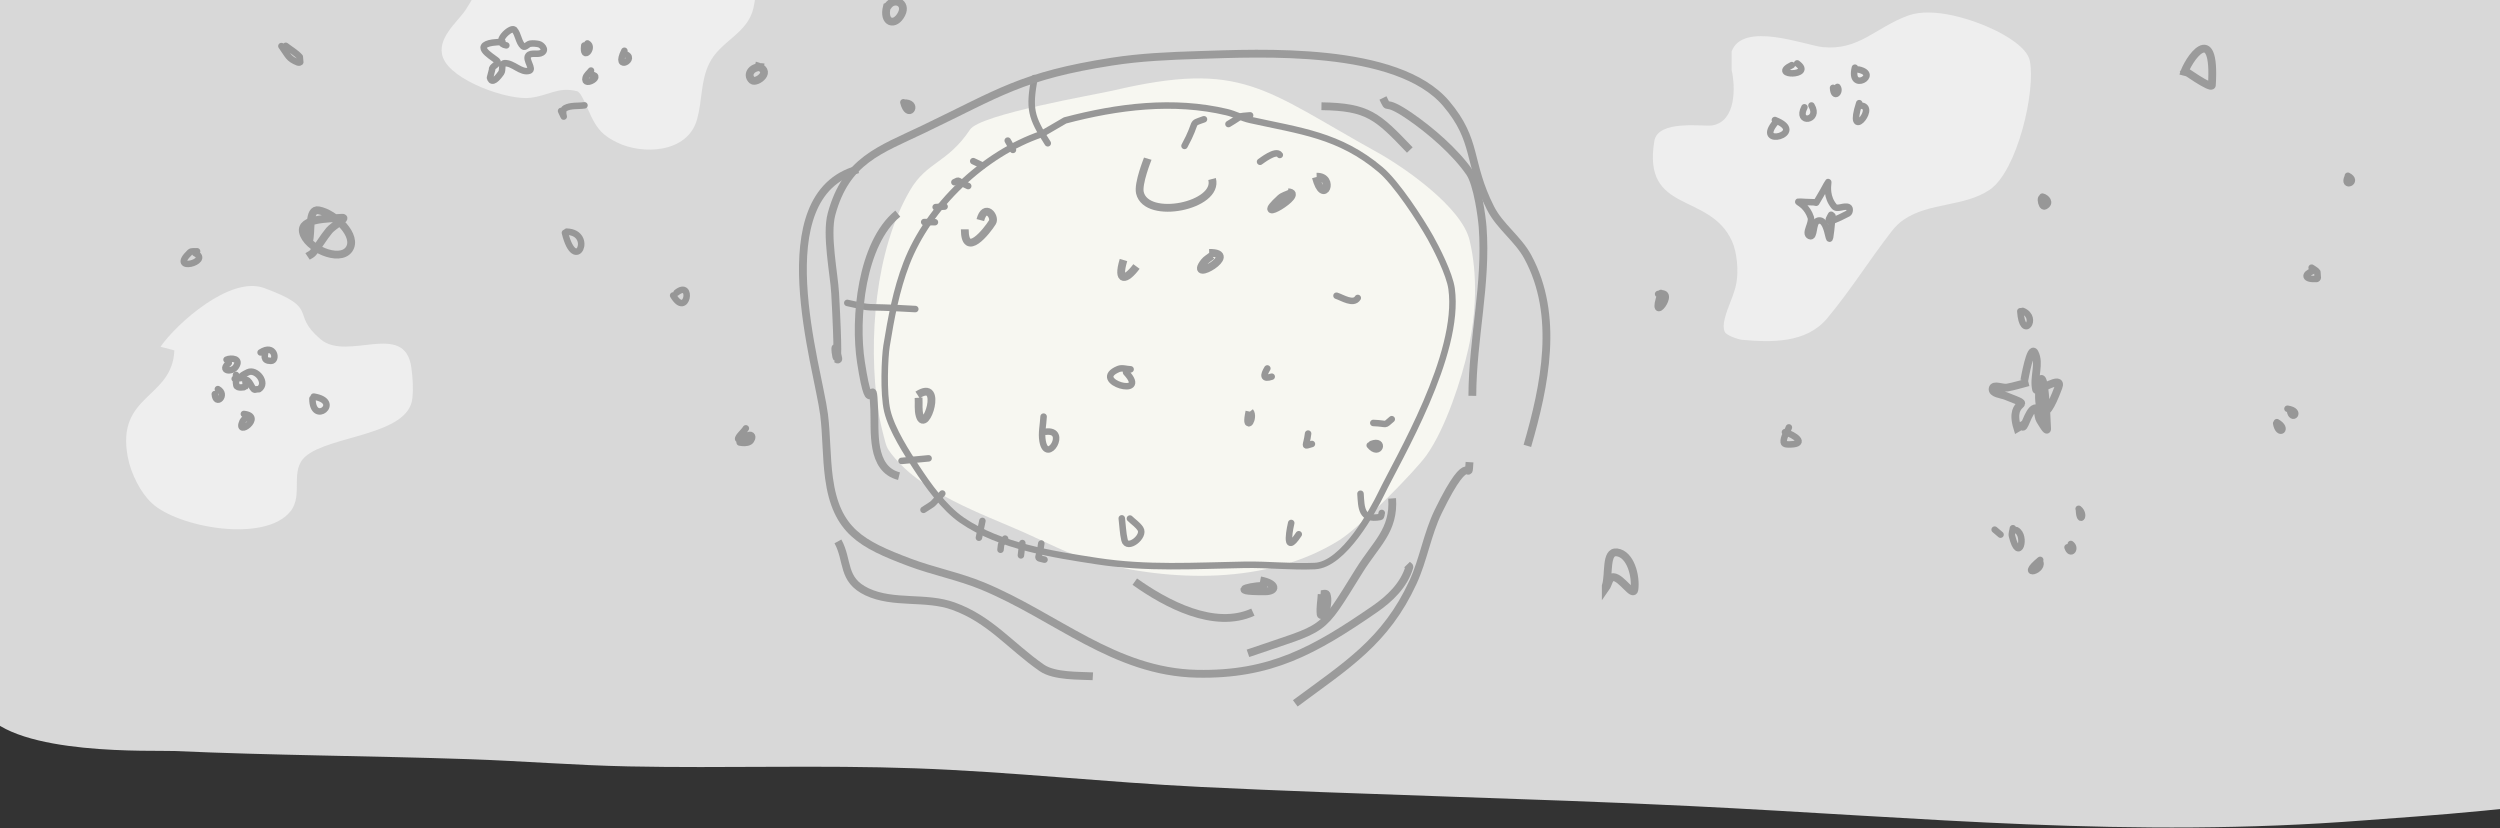 <?xml version="1.0" encoding="UTF-8"?>
<svg width="1920px" height="636px" viewBox="0 0 1920 636" version="1.1" xmlns="http://www.w3.org/2000/svg" xmlns:xlink="http://www.w3.org/1999/xlink">
    <rect x="0" y="0" width="1920" height="636" fill="#333333" stroke="none"/>
    <!-- Generator: Sketch 49.3 (51167) - http://www.bohemiancoding.com/sketch -->
    <title>Z (-10)</title>
    <desc>Created with Sketch.</desc>
    <defs></defs>
    <g id="Artwork" stroke="none" stroke-width="1" fill="none" fill-rule="evenodd">
        <g id="Why-Scene---The-Mouse-and-the-Sky">
            <g id="Z-(-10)" transform="translate(-19, -91)">
                <path d="M2.938,74.898 C12.376,201.545 2.967,329.202 0.961,455.953 C0.126,508.697 0.508,561.455 0.961,614.203 C0.995,618.201 1.482,622.223 2.422,626.109 C3.382,630.081 4.231,634.314 6.625,637.625 C31.269,671.711 137.403,667.082 152.828,667.773 C228.172,671.149 303.624,671.484 379,674.039 C419.961,675.427 460.852,678.762 501.828,679.602 C575.26,681.106 648.764,678.435 722.164,681.07 C795.286,683.695 868.121,691.816 941.203,695.375 C1066.046,701.455 1191.047,703.924 1315.891,709.984 C1497.864,718.818 1653.945,735.077 1834.805,721.039 C1875.957,717.845 1973.241,712.08 2029.617,698.156 C2040.18,695.547 2044.513,664.632 2044.992,662.289 C2048.222,646.508 2060.511,568.795 2061.914,558.383 C2066.549,523.979 2069.665,484.055 2067.93,449.922 C2066.831,428.3 2061.213,407.067 2060.117,385.445 C2054.558,275.783 2061.573,289.201 2073.172,174.312 C2078.698,119.578 2067.796,109.688 2037.953,57.5 C2036.796,55.477 2025.131,36.031 2017.078,33 C2012.849,31.409 2008.283,30.552 2003.766,30.445 C1969.96,29.647 1936.131,29.749 1902.32,30.289 C1839.674,31.29 1776.32,36.083 1713.516,33.844 C1500.233,26.238 1301.844,8.763 1092.383,21.555 C198.013,76.172 2583.56,-62.312 755.406,39.336 C653.798,44.986 553.832,65.823 452.094,71.422 C428.616,72.714 405.084,72.859 381.57,72.961 C291.779,73.349 201.987,72.914 112.195,72.891 L2.938,74.898 Z" id="Path-4469" fill="#D8D8D8"></path>
                <path d="M1348.875,144.703 C1351.861,157.656 1352.458,184.11 1334.102,187.305 C1327.445,188.463 1292.319,182.542 1289.516,199.367 C1280.159,255.519 1331.873,238.251 1349.133,276.133 C1353.257,285.184 1354.09,299.117 1352.656,307.75 C1351.037,317.501 1345.824,326.35 1343.547,335.969 C1342.787,339.18 1342.268,342.863 1343.633,345.867 C1344.934,348.731 1354.271,351.735 1356.867,351.969 C1379.056,353.968 1406.132,354.844 1422.32,335.43 C1440.127,314.074 1454.91,290.356 1471.969,268.398 C1474.585,265.031 1477.705,261.968 1481.242,259.586 C1501.039,246.252 1527.595,249.961 1547.125,236.703 C1568.243,222.367 1582.634,160.762 1577.883,137.594 C1575.744,127.161 1558.363,117.722 1551.766,114.477 C1534.706,106.086 1503.824,95.905 1484.422,102.961 C1459.567,111.999 1446.527,130.13 1418.625,127.156 C1405.825,125.792 1357.154,106.959 1348.875,130.641 L1348.875,144.703 Z" id="Path-4471" fill="#EEEEEE"></path>
                <path d="M142.258,357.305 C154.497,339.727 195.68,302.512 221.977,312.234 C265.603,328.364 241.179,331.246 265.266,351.586 C285.842,368.962 329.976,336.82 334.93,373.383 C335.982,381.152 336.516,389.093 335.703,396.891 C332.718,425.535 272.44,425.339 253.758,441.414 C241.141,452.27 252.146,470.809 242.25,483.477 C222.781,508.399 155.486,496.119 135.562,477.367 C130.85,472.932 127.116,467.416 124.133,461.672 C120.895,455.437 118.381,448.711 117.094,441.805 C108.12,393.669 151.338,397.431 152.914,360.086 L142.258,357.305 Z" id="Path-4472" fill="#EEEEEE"></path>
                <path d="M392.141,58.508 C388.74,75.892 386.501,83.494 376.508,98.711 C370.576,107.744 353.734,120.702 359.242,135.273 C365.991,153.126 409.446,168.191 426.156,166.125 C440.893,164.303 447.706,157.434 461.977,161.016 C463.799,161.473 464.923,163.479 465.844,165.117 C469.48,171.582 471.807,178.736 475.547,185.141 C479.99,192.751 484.991,196.49 492.812,200.367 C512.371,210.063 547.236,208.74 554.398,182.508 C558.474,167.582 557,153.594 563.68,139.758 C572.009,122.503 593.008,117.1 597.609,97.32 C608.731,49.517 559.706,45.431 524.164,39.023 C483.973,31.778 429.385,13.592 399.438,50.773 L392.141,58.508 Z" id="Path-4473" fill="#EEEEEE"></path>
                <path d="M718,237 C691.013,283.128 685.622,352.348 693.297,405.156 C694.523,413.593 696.607,421.894 698.797,430.133 C699.452,432.596 700.322,435.091 701.805,437.164 C724.802,469.311 773.302,485.544 806.258,500.25 C823.165,507.794 839.7,516.632 857.539,521.586 C917.669,538.283 993.012,540.22 1047.633,505.812 C1064.297,495.315 1106.121,452.511 1114.547,440.641 C1129.452,419.643 1141.557,381.992 1146.758,358.469 C1152.627,331.923 1154.025,302.161 1147.617,275.438 C1141.568,250.209 1097.849,219.689 1076.664,207.945 C989.196,159.458 973.266,137.223 874,160.5 C860.696,163.62 771.86,178.715 764,190.5 C746.718,216.413 730.82,215.088 718,237 Z" id="Path-4470" fill="#F7F7F1"></path>
                <path d="M836.957,183.484 C877.377,172.808 920.175,167.376 961.254,177.145 C967.33,178.589 972.935,181.702 979.031,183.059 C1017.409,191.6 1047.6,194.6 1079.234,221.289 C1091.536,231.667 1109.768,259.645 1117.586,273.551 C1121.897,281.218 1132.253,301.336 1133.82,312.707 C1140.794,363.288 1092.823,443.101 1079.793,470.105 C1073.794,482.538 1050.992,524.768 1028.727,525.73 C1010.816,526.505 992.878,524.457 974.953,524.762 C936.114,525.423 900.292,527.911 861.309,521.902 C827.608,516.708 786.971,510.573 757.844,490.555 C743.794,480.899 731.342,463.229 722.582,449.773 C715.801,439.358 703.969,421.33 700.465,406.715 C697.216,393.163 698.536,364.855 699.863,356.695 C703.35,335.265 707.337,313.636 715.152,293.379 C732.108,249.427 774.547,209.13 818.832,194.039 L836.957,183.484 Z" id="Path-4268" stroke="#979797" stroke-width="5" stroke-linecap="round" stroke-linejoin="round"></path>
                <path d="M823.688,201.035 C810.536,180.726 809.279,174.603 813.465,150.938" id="Path-4269" stroke="#979797" stroke-width="5" stroke-linecap="round" stroke-linejoin="round"></path>
                <path d="M721.938,328.359 C676.223,325.648 693.391,328.927 669.715,323.645" id="Path-4270" stroke="#979797" stroke-width="5" stroke-linecap="round" stroke-linejoin="round"></path>
                <path d="M732.16,443.008 C725.232,443.665 718.303,444.323 711.375,444.98" id="Path-4271" stroke="#979797" stroke-width="5" stroke-linecap="round" stroke-linejoin="round"></path>
                <path d="M742.684,470.027 C733.119,480.119 738.09,476.137 728.254,482.555" id="Path-4272" stroke="#979797" stroke-width="5" stroke-linecap="round" stroke-linejoin="round"></path>
                <path d="M773.477,491.059 C772.59,495.362 771.703,499.665 770.816,503.969" id="Path-4273" stroke="#979797" stroke-width="5" stroke-linecap="round" stroke-linejoin="round"></path>
                <path d="M790.914,504.664 C787.153,510.162 788.183,507.259 787.395,513.207" id="Path-4274" stroke="#979797" stroke-width="5" stroke-linecap="round" stroke-linejoin="round"></path>
                <path d="M804.145,508.066 C803.786,511.223 803.428,514.379 803.07,517.535" id="Path-4275" stroke="#979797" stroke-width="5" stroke-linecap="round" stroke-linejoin="round"></path>
                <path d="M818.703,508.414 C817.219,521.161 813.648,518.916 821.195,520.82" id="Path-4276" stroke="#979797" stroke-width="5" stroke-linecap="round" stroke-linejoin="round"></path>
                <path d="M1063.859,470.184 C1064.556,480.855 1064.314,490.831 1078.977,488.043 C1080.064,487.836 1079.779,485.98 1080.18,484.949" id="Path-4277" stroke="#979797" stroke-width="5" stroke-linecap="round" stroke-linejoin="round"></path>
                <path d="M1070.945,433.035 C1078.603,442.287 1083.004,427.924 1072.363,431.953" id="Path-4278" stroke="#979797" stroke-width="5" stroke-linecap="round" stroke-linejoin="round"></path>
                <path d="M1073.691,415.836 C1085.658,416.287 1081.335,418.425 1087.867,412.938" id="Path-4279" stroke="#979797" stroke-width="5" stroke-linecap="round" stroke-linejoin="round"></path>
                <path d="M1767.109,416.168 C1768.9,426.532 1776.806,420.376 1767.625,415.238" id="Path-4433" stroke="#979797" stroke-width="5" stroke-linecap="round" stroke-linejoin="round"></path>
                <path d="M1777.719,406.156 C1778.69,415.293 1787.415,406.652 1775.785,404.918" id="Path-4434" stroke="#979797" stroke-width="5" stroke-linecap="round" stroke-linejoin="round"></path>
                <path d="M1794.984,299.16 C1788.351,301.697 1788.592,305.853 1798.246,305.23 C1798.793,305.195 1799.274,304.218 1798.977,303.758 L1798.719,299.934 C1797.721,298.387 1795.799,297.691 1794.34,296.57" id="Path-4435" stroke="#979797" stroke-width="5" stroke-linecap="round" stroke-linejoin="round"></path>
                <path d="M1822.043,226.762 C1817.864,235.853 1830.94,230.589 1822.172,225.988" id="Path-4436" stroke="#979797" stroke-width="5" stroke-linecap="round" stroke-linejoin="round"></path>
                <path d="M1589.902,245.973 C1584.683,236.578 1586.09,251.16 1589.473,249.449 C1594.563,246.875 1590.574,242.622 1587.582,242.027" id="Path-4437" stroke="#979797" stroke-width="5" stroke-linecap="round" stroke-linejoin="round"></path>
                <path d="M1570.617,330.043 C1572.131,353.208 1585.165,334.973 1572.422,329.773" id="Path-4438" stroke="#979797" stroke-width="5" stroke-linecap="round" stroke-linejoin="round"></path>
                <path d="M1615.672,483.078 C1616.256,494.107 1620.864,486.05 1615.414,481.762" id="Path-4439" stroke="#979797" stroke-width="5" stroke-linecap="round" stroke-linejoin="round"></path>
                <path d="M1564.906,496.684 C1564.677,498.694 1563.73,500.751 1564.219,502.715 C1569.571,524.24 1575.692,502.354 1567.566,498.152" id="Path-4440" stroke="#979797" stroke-width="5" stroke-linecap="round" stroke-linejoin="round"></path>
                <path d="M1585.863,520.996 C1567.89,535.535 1590.947,528.986 1585.176,521.5" id="Path-4441" stroke="#979797" stroke-width="5" stroke-linecap="round" stroke-linejoin="round"></path>
                <path d="M1606.867,511.332 C1609.202,518.311 1613.859,511.947 1609.398,508.781" id="Path-4442" stroke="#979797" stroke-width="5" stroke-linecap="round" stroke-linejoin="round"></path>
                <path d="M1550.902,497.766 C1552.406,499.042 1553.91,500.318 1555.414,501.594" id="Path-4445" stroke="#979797" stroke-width="5" stroke-linecap="round" stroke-linejoin="round"></path>
                <path d="M887.301,374.637 C884.165,374.559 880.79,373.196 877.895,374.402 C855.196,383.86 902.847,397.399 883.824,377.031" id="Path-4391" stroke="#979797" stroke-width="5" stroke-linecap="round" stroke-linejoin="round"></path>
                <path d="M820.473,410.969 C820.215,417.219 818.609,423.559 819.699,429.719 C823.024,448.506 839.883,420.325 822.105,422.566" id="Path-4392" stroke="#979797" stroke-width="5" stroke-linecap="round" stroke-linejoin="round"></path>
                <path d="M880.516,489.09 C881.217,494.643 881.341,500.301 882.621,505.75 C884.564,514.019 898.71,502.958 894.82,497.094 C892.751,493.974 889.464,491.862 886.785,489.246" id="Path-4393" stroke="#979797" stroke-width="5" stroke-linecap="round" stroke-linejoin="round"></path>
                <path d="M1010.652,492.648 C1010.637,492.712 1004.096,520.143 1016.449,501.305" id="Path-4394" stroke="#979797" stroke-width="5" stroke-linecap="round" stroke-linejoin="round"></path>
                <path d="M1023.621,423.996 C1022.338,434.468 1019.568,433.899 1026.543,431.961" id="Path-4395" stroke="#979797" stroke-width="5" stroke-linecap="round" stroke-linejoin="round"></path>
                <path d="M992.312,373.977 C989.146,379.205 988.836,382.596 995.664,380.277" id="Path-4396" stroke="#979797" stroke-width="5" stroke-linecap="round" stroke-linejoin="round"></path>
                <path d="M1045.441,318.121 C1049.817,319.511 1058.453,325.22 1061.762,319.824" id="Path-4397" stroke="#979797" stroke-width="5" stroke-linecap="round" stroke-linejoin="round"></path>
                <path d="M986.73,215.227 C987.412,214.843 999.113,205.487 1001.891,210.008" id="Path-4398" stroke="#979797" stroke-width="5" stroke-linecap="round" stroke-linejoin="round"></path>
                <path d="M928.707,203.051 C939.727,182.831 932.228,186.709 943.652,182.602" id="Path-4399" stroke="#979797" stroke-width="5" stroke-linecap="round" stroke-linejoin="round"></path>
                <path d="M962.465,186.273 C974.592,179.129 968.802,180.591 979.086,179.586" id="Path-4400" stroke="#979797" stroke-width="5" stroke-linecap="round" stroke-linejoin="round"></path>
                <path d="M796.938,206.141 C795.605,203.757 794.273,201.372 792.941,198.988" id="Path-4401" stroke="#979797" stroke-width="5" stroke-linecap="round" stroke-linejoin="round"></path>
                <path d="M773.617,218.164 C771.225,217.03 768.833,215.896 766.441,214.762" id="Path-4402" stroke="#979797" stroke-width="5" stroke-linecap="round" stroke-linejoin="round"></path>
                <path d="M762.578,233.895 C753.127,229.805 756.598,228.617 751.969,230.957" id="Path-4403" stroke="#979797" stroke-width="5" stroke-linecap="round" stroke-linejoin="round"></path>
                <path d="M744.453,249.664 C742.163,249.793 739.872,249.922 737.582,250.051" id="Path-4404" stroke="#979797" stroke-width="5" stroke-linecap="round" stroke-linejoin="round"></path>
                <path d="M737.023,261.648 C734.275,261.609 731.526,261.57 728.777,261.531" id="Path-4405" stroke="#979797" stroke-width="5" stroke-linecap="round" stroke-linejoin="round"></path>
                <path d="M712.801,169.574 C716.31,183.741 724.909,170.801 714.777,169.844" id="Path-4406" stroke="#979797" stroke-width="5" stroke-linecap="round" stroke-linejoin="round"></path>
                <path d="M1395.133,141.008 C1377.681,149.58 1412.916,149.713 1399.215,139.695" id="Path-4407" stroke="#979797" stroke-width="5" stroke-linecap="round" stroke-linejoin="round"></path>
                <path d="M1426.785,158.48 C1427.295,167.583 1432.909,161.376 1430.18,157.746" id="Path-4408" stroke="#979797" stroke-width="5" stroke-linecap="round" stroke-linejoin="round"></path>
                <path d="M1443.578,142.98 C1438.818,162.497 1463.464,148.141 1446.414,144.41" id="Path-4409" stroke="#979797" stroke-width="5" stroke-linecap="round" stroke-linejoin="round"></path>
                <path d="M1446.887,170.23 C1437.127,200.549 1460.258,173.99 1448.949,172.203" id="Path-4410" stroke="#979797" stroke-width="5" stroke-linecap="round" stroke-linejoin="round"></path>
                <path d="M1294.59,315.996 C1284.672,343.867 1308.835,312.17 1292.441,316.809" id="Path-4411" stroke="#979797" stroke-width="5" stroke-linecap="round" stroke-linejoin="round"></path>
                <path d="M1392.855,419.242 C1391.539,423.069 1388.496,426.697 1388.906,430.723 C1389.093,432.551 1392.35,432.362 1394.188,432.309 C1406.893,431.939 1397.055,424.731 1389.852,422.914" id="Path-4412" stroke="#979797" stroke-width="5" stroke-linecap="round" stroke-linejoin="round"></path>
                <path d="M452.871,269.805 C461.061,302.596 475.613,269.634 454.246,268.914" id="Path-4413" stroke="#979797" stroke-width="5" stroke-linecap="round" stroke-linejoin="round"></path>
                <path d="M535.977,317.93 C546.727,336.016 551.581,305.355 538.555,315.805" id="Path-4414" stroke="#979797" stroke-width="5" stroke-linecap="round" stroke-linejoin="round"></path>
                <path d="M591.812,419.977 C590.137,422.901 583.471,428.138 586.785,428.75 L587.086,430.84 C589.601,431.305 592.543,431.538 594.734,430.219 C596.172,429.353 597.425,426.476 596.148,425.387 C594.688,424.14 592.398,426.212 590.523,426.625" id="Path-4415" stroke="#979797" stroke-width="5" stroke-linecap="round" stroke-linejoin="round"></path>
                <path d="M200.246,378.926 C200.332,381.592 199.96,384.314 200.504,386.926 C201.05,389.547 207.061,388.345 207.332,388.086 C208.64,386.833 206.384,382.307 208.148,382.715 C211.562,383.503 212.796,391.969 215.707,390.02 L217.895,389.902 C224.852,385.242 215.894,373.762 209.305,376.953 C195.72,383.532 214.63,379.94 199.258,381.902" id="Path-4416" stroke="#979797" stroke-width="5" stroke-linecap="round" stroke-linejoin="round"></path>
                <path d="M222.965,360.141 C222.551,363.837 220.405,368.109 227.086,368.18 C232.224,368.234 230.124,354.489 219.141,361.688" id="Path-4417" stroke="#979797" stroke-width="5" stroke-linecap="round" stroke-linejoin="round"></path>
                <path d="M194.703,369.766 C187.469,376.093 197.056,377.17 200.074,372.781 C204.661,366.114 196.251,365.683 192.984,367.215" id="Path-4418" stroke="#979797" stroke-width="5" stroke-linecap="round" stroke-linejoin="round"></path>
                <path d="M258.957,397.172 C258.957,418.306 282.558,399.304 259.945,395.586" id="Path-4419" stroke="#979797" stroke-width="5" stroke-linecap="round" stroke-linejoin="round"></path>
                <path d="M208.922,411.203 C207.719,412.324 205.98,413.063 205.312,414.566 C199.613,427.411 222.433,410.73 206.301,408.922" id="Path-4420" stroke="#979797" stroke-width="5" stroke-linecap="round" stroke-linejoin="round"></path>
                <path d="M183.965,393.652 C184.668,403.528 193.918,394.039 186.328,389.828" id="Path-4421" stroke="#979797" stroke-width="5" stroke-linecap="round" stroke-linejoin="round"></path>
                <path d="M170.352,283.992 C168.52,284.25 166.193,283.488 164.855,284.766 C148.265,300.608 181.777,291.912 168.891,285.422" id="Path-4422" stroke="#979797" stroke-width="5" stroke-linecap="round" stroke-linejoin="round"></path>
                <path d="M235.117,126.398 C240.405,133.64 240.251,136.048 247.961,139.039 C248.479,139.24 249.922,138.949 249.551,138.535 L249.25,134.707 C246.191,131.303 242.062,129.038 238.469,126.203" id="Path-4423" stroke="#979797" stroke-width="5" stroke-linecap="round" stroke-linejoin="round"></path>
                <path d="M467.73,125.934 C466.091,138.567 475.711,127.319 470.137,124.348" id="Path-4424" stroke="#979797" stroke-width="5" stroke-linecap="round" stroke-linejoin="round"></path>
                <path d="M498.527,129.992 C489.891,147.106 509.746,135.447 498.355,132.312" id="Path-4425" stroke="#979797" stroke-width="5" stroke-linecap="round" stroke-linejoin="round"></path>
                <path d="M472.887,145.184 C471.512,147.039 469.365,148.521 468.762,150.75 C466.557,158.895 484.823,148.199 470.953,148.199" id="Path-4426" stroke="#979797" stroke-width="5" stroke-linecap="round" stroke-linejoin="round"></path>
                <path d="M449.906,176.223 C454.719,186.105 448.914,176.249 453.086,174.059 C457.493,171.745 462.935,172.616 467.859,171.895" id="Path-4427" stroke="#979797" stroke-width="5" stroke-linecap="round" stroke-linejoin="round"></path>
                <path d="M404.898,123.113 C401.491,123.5 397.984,123.37 394.676,124.273 C382.482,127.603 400.303,136.234 401.074,138.188 C401.988,140.502 396.331,142.001 396.953,144.41 L395.32,150.711 C396.173,154.016 398.619,154.377 403.91,146.961 C405.426,144.837 403.796,139.735 406.398,139.539 C413.024,139.041 419.128,147.326 425.469,145.34 C429.142,144.189 422.437,136.969 424.652,133.82 C426.739,130.855 432.256,133.449 435.262,131.422 C438.919,128.956 434.63,125.275 432.855,124.891 C430.67,124.418 428.37,124.225 426.156,124.543 C424.243,124.818 422.196,127.907 420.746,126.629 C417.129,123.442 417.189,117.454 414.004,113.836 C411.507,111 397.04,124.26 407.859,125.855" id="Path-4428" stroke="#979797" stroke-width="5" stroke-linecap="round" stroke-linejoin="round"></path>
                <path d="M1413.902,246.652 C1431.773,217.054 1415.794,235.391 1427.645,249.551 C1430,252.366 1435.368,248.467 1438.641,250.129 C1440.08,250.86 1439.731,254.218 1438.297,254.961 C1420.093,264.394 1422.666,260.709 1425.328,255.93" id="Path-4429" stroke="#979797" stroke-width="5" stroke-linecap="round" stroke-linejoin="round"></path>
                <path d="M1412.957,246.379 C1389.126,245.948 1404.7,242.959 1409.648,257.938 C1411.15,262.483 1404.487,270.276 1408.836,272.277 C1412.891,274.144 1410.91,261.754 1415.191,260.488 C1425.46,257.453 1422.689,295.579 1426.355,256.816" id="Path-4430" stroke="#979797" stroke-width="5" stroke-linecap="round" stroke-linejoin="round"></path>
                <path d="M1382.895,184.648 C1365.305,205.088 1408.411,193.533 1382.121,183.18" id="Path-4431" stroke="#979797" stroke-width="5" stroke-linecap="round" stroke-linejoin="round"></path>
                <path d="M1404.797,173.402 C1398.002,186.61 1417.359,183.757 1410.207,172.008" id="Path-4432" stroke="#979797" stroke-width="5" stroke-linecap="round" stroke-linejoin="round"></path>
                <path d="M256.148,277.102 C258.669,268.909 255.272,251.02 263.711,252.523 C276.189,254.746 294.395,272.311 286.984,282.594 C279.627,292.803 254.324,281.522 251.68,269.219 C249.437,258.787 271.1,258.893 281.75,258.242 C286.367,257.96 274.829,264.431 271.867,267.984 C267.331,273.428 263.871,279.711 259.328,285.148 C258.265,286.421 256.578,287.003 255.203,287.93" id="Path-4474" stroke="#9B9B9B" stroke-width="6"></path>
                <path d="M1573.656,383.172 C1573.982,381.535 1578.47,355.992 1581.562,361.836 C1586.001,370.224 1580.427,381.084 1582.766,390.281 C1583.332,392.51 1603.636,378.289 1599.945,388.273 C1575.359,454.795 1587.429,320.601 1591.18,420.359 C1591.29,423.29 1587.124,416.062 1585.602,413.555 C1583.918,410.783 1584.749,403.712 1581.648,404.664 C1576.409,406.273 1573.374,423.044 1571.766,417.805 L1568.336,419.82 C1560.754,395.13 1584.623,405.039 1559.484,395.156 C1555.886,393.741 1548.745,393.327 1549.352,389.508 C1549.937,385.822 1556.843,389.325 1560.516,388.664 C1566.036,387.671 1571.396,385.93 1576.836,384.562" id="Path-4475" stroke="#9B9B9B" stroke-width="6"></path>
                <path d="M1695.719,149.008 C1698.866,136.734 1720.931,105.743 1717.711,156.43 C1717.495,159.827 1695.685,144.422 1694.688,143.75" id="Path-4476" stroke="#9B9B9B" stroke-width="6"></path>
                <path d="M1252.227,541.039 C1255.062,532.432 1251.74,514.113 1260.734,515.219 C1271.173,516.502 1275.632,533.321 1274.219,543.742 C1273.383,549.908 1264.37,534.561 1258.156,534.234 C1254.747,534.055 1254.203,539.802 1252.227,542.586 L1252.227,541.039 Z" id="Path-4477" stroke="#9B9B9B" stroke-width="6"></path>
                <path d="M900.477,212.859 C900.284,213.518 892.786,232.004 894.461,239.07 C899.57,260.628 955.447,248.996 949.867,228.477" id="Path-4478" stroke="#9B9B9B" stroke-width="6"></path>
                <path d="M881.836,290.711 C876.593,308.102 883.848,306.446 891.797,295.656" id="Path-4479" stroke="#9B9B9B" stroke-width="6"></path>
                <path d="M759.945,267.133 C759.945,289.836 776.863,268.633 781.156,261.719 C783.814,257.438 775.436,246.665 771.883,260.023" id="Path-4480" stroke="#9B9B9B" stroke-width="6"></path>
                <path d="M724.469,396.469 C724.755,401.081 724.004,405.878 725.328,410.305 C729.8,425.261 744.118,381.076 723.695,394.305" id="Path-4481" stroke="#9B9B9B" stroke-width="6"></path>
                <path d="M978.555,407.062 C975.027,423.721 982.475,411.602 978.898,407.141" id="Path-4482" stroke="#9B9B9B" stroke-width="6"></path>
                <path d="M1029.578,227.086 C1035.631,249.921 1044.772,226.395 1030.18,226.703" id="Path-4483" stroke="#9B9B9B" stroke-width="6"></path>
                <path d="M1009.82,239.531 C1007.302,240.794 1004.341,241.415 1002.266,243.32 C978.89,264.778 1022.605,239.201 1008.273,238.68" id="Path-4484" stroke="#9B9B9B" stroke-width="6"></path>
                <path d="M949.695,287.391 C947.719,289.013 945.315,290.224 943.766,292.258 C930.951,309.077 972.812,284.869 947.633,285.219" id="Path-4485" stroke="#9B9B9B" stroke-width="6"></path>
                <path d="M1149.75,395 C1149.958,350.574 1160.925,308.965 1157.656,265.352 C1157.112,258.089 1153.757,232.305 1147.688,223.531 C1136.631,207.548 1117.645,191.197 1101.82,180.312 C1079.596,165.026 1086.574,177.403 1081.117,166.242" id="Path-4486" stroke="#9B9B9B" stroke-width="6"></path>
                <path d="M677.914,221.055 C605.12,241.133 647.417,373.411 651.883,409.383 C653.889,425.542 653.493,441.948 655.664,458.086 C661.153,498.877 680.588,508.953 717.508,522.867 C735.9,529.799 755.438,533.531 773.602,541.039 C829.981,564.345 874.952,607.165 938.352,608.445 C994.62,609.582 1028.431,590.753 1074.758,558.82 C1086.315,550.854 1097.259,540.457 1101.391,526.5 C1101.635,525.674 1100.188,525.266 1099.586,524.648" id="Path-4487" stroke="#9B9B9B" stroke-width="6"></path>
                <path d="M1013.773,631.18 C1053.384,601.802 1083.101,583.77 1104.141,538.25 C1112.246,520.714 1115.173,501.036 1123.641,483.672 C1149.27,431.115 1146.277,465.015 1147.602,445.945" id="Path-4488" stroke="#9B9B9B" stroke-width="6"></path>
                <path d="M1192.016,433.422 C1205.423,387.233 1216.751,333.221 1192.273,288.156 C1184.808,274.412 1170.816,264.852 1163.75,250.898 C1145.796,215.441 1154.112,199.364 1129.648,170.5 C1092.066,126.158 986.243,131.793 939.641,133.234 C917.339,133.924 894.943,134.887 872.898,138.336 C803.648,149.171 786.91,162.109 727.906,190.367 C694.543,206.346 668.904,214.112 657.641,255.305 C653.254,271.349 659.57,301.319 660.391,316.297 C665.501,409.572 656.834,336.158 662.617,365.547 C662.717,366.053 663.091,366.89 662.617,367.094 C662.018,367.352 661.419,366.578 660.82,366.32" id="Path-4489" stroke="#9B9B9B" stroke-width="6"></path>
                <path d="M708.492,255.07 C680.588,277.814 675.025,335.51 680.227,369.18 C688.369,421.89 688.926,370.465 690.453,405.898 C691.133,421.663 687.521,451.227 709.438,456.695" id="Path-4490" stroke="#9B9B9B" stroke-width="6"></path>
                <path d="M890.508,537.711 C914.467,554.75 951.513,574.667 981.219,561.133" id="Path-4491" stroke="#9B9B9B" stroke-width="6"></path>
                <path d="M977.438,592.758 C1039.281,571.376 1031.831,579.064 1062.906,529.211 C1075.959,508.27 1089.822,498.386 1088.164,473.781" id="Path-4492" stroke="#9B9B9B" stroke-width="6"></path>
                <path d="M1034.047,547.375 C1033.789,552.555 1032.675,557.763 1033.273,562.914 C1033.373,563.768 1035.741,563.766 1035.852,562.914 L1037.484,560.367 C1038.029,556.174 1039.156,551.702 1037.828,547.688 C1037.341,546.216 1034.734,547.479 1033.188,547.375" id="Path-4493" stroke="#9B9B9B" stroke-width="6"></path>
                <path d="M992.125,540.961 C984.246,540.171 958.114,545.264 990.492,545.133 C999.754,545.095 999.717,539.189 986.883,536.703" id="Path-4494" stroke="#9B9B9B" stroke-width="6"></path>
                <path d="M1033.875,172.586 C1069.632,173.13 1076.705,180.01 1101.734,206.211" id="Path-4495" stroke="#9B9B9B" stroke-width="6"></path>
                <path d="M662.531,506.789 C670.748,521.748 665.338,536.292 684.867,545.523 C705.202,555.135 729.884,548.843 751.18,556.5 C779.429,566.657 794.785,587.011 819.039,603.891 C828.816,610.695 848.595,609.795 858.297,610.383" id="Path-4496" stroke="#9B9B9B" stroke-width="6"></path>
                <path d="M605.586,142.742 C596.708,141.068 591.749,148.298 596.648,152.641 C599.814,155.447 614.218,145.025 598.797,141.273" id="Path-4497" stroke="#9B9B9B" stroke-width="6"></path>
                <path d="M700.156,96.047 C696.856,108.811 706.483,111.543 711.414,101.695 C715.754,93.027 705.509,88.697 700.844,95.742 L700.156,96.047 Z" id="Path-4498" stroke="#9B9B9B" stroke-width="6"></path>
            </g>
        </g>
    </g>
</svg>